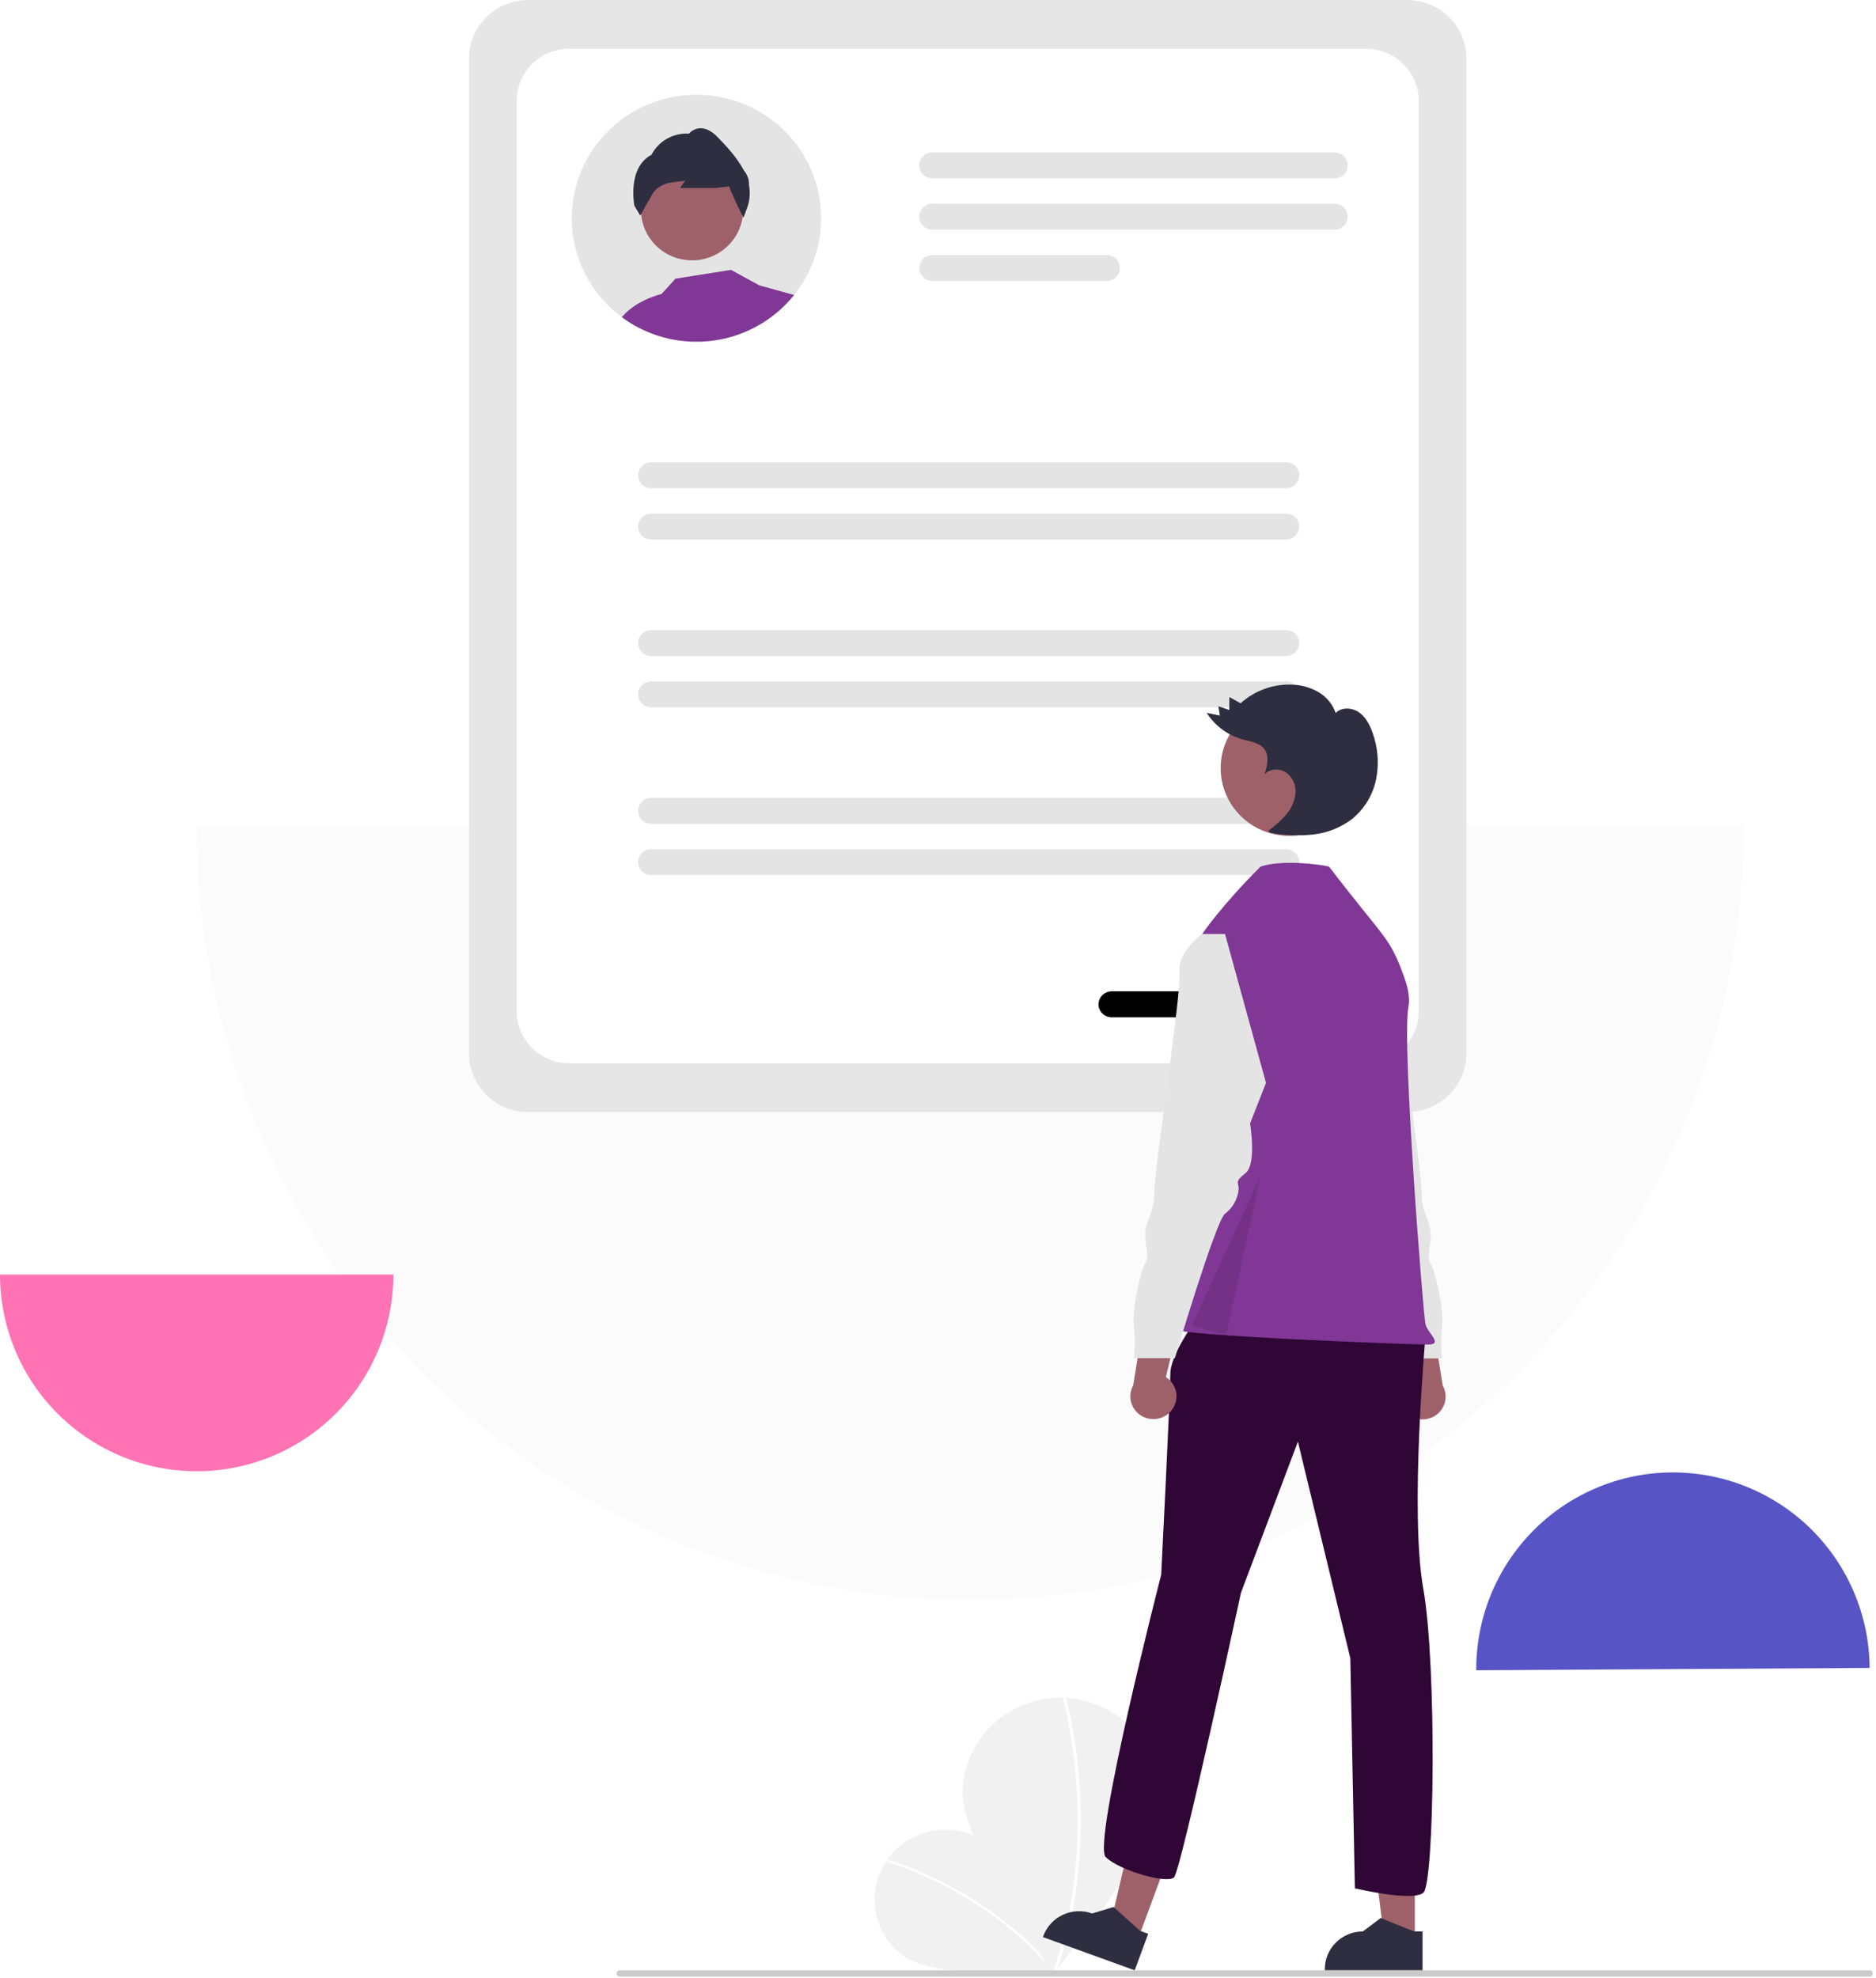 <svg width="496" height="523" viewBox="0 0 496 523" fill="none" xmlns="http://www.w3.org/2000/svg">
<g filter="url(#filter0_i_10_2)">
<path d="M461 305.5C461 359.737 439.455 411.752 401.103 450.103C362.752 488.455 310.737 510 256.5 510C202.263 510 150.248 488.455 111.897 450.103C73.546 411.752 52 359.737 52 305.5L256.5 305.5H461Z" fill="#FBFBFB"/>
</g>
<path d="M104 337C104 350.791 98.521 364.018 88.77 373.77C79.018 383.521 65.791 389 52 389C38.209 389 24.982 383.521 15.23 373.77C5.479 364.018 2.08242e-06 350.791 0 337L52 337H104Z" fill="#FF73B4"/>
<path d="M390.312 441.623C390.229 427.832 395.628 414.573 405.322 404.763C415.015 394.953 428.208 389.395 441.999 389.312C455.79 389.229 469.049 394.628 478.859 404.322C488.67 414.015 494.227 427.208 494.31 440.999L442.311 441.311L390.312 441.623Z" fill="#5754C5"/>
<path d="M372.088 294.021H139.621C135.48 294.016 131.509 292.385 128.58 289.485C125.652 286.585 124.005 282.653 124 278.551V15.469C124.005 11.368 125.652 7.436 128.58 4.536C131.509 1.636 135.48 0.005 139.621 0H372.088C376.229 0.005 380.2 1.636 383.128 4.536C386.057 7.436 387.704 11.368 387.709 15.469V278.551C387.704 282.653 386.057 286.585 383.128 289.485C380.2 292.385 376.229 294.016 372.088 294.021Z" fill="#E6E6E6"/>
<path d="M361.225 281.128H150.484C146.806 281.124 143.281 279.675 140.681 277.1C138.081 274.525 136.618 271.034 136.614 267.393V26.628C136.618 22.987 138.081 19.495 140.681 16.92C143.281 14.345 146.806 12.897 150.484 12.893H361.225C364.902 12.897 368.428 14.345 371.028 16.92C373.628 19.495 375.091 22.987 375.095 26.628V267.393C375.091 271.034 373.628 274.525 371.028 277.1C368.428 279.675 364.902 281.124 361.225 281.128Z" fill="white"/>
<path d="M352.841 47.16H246.528C246.073 47.161 245.621 47.073 245.2 46.9C244.779 46.728 244.396 46.475 244.073 46.157C243.751 45.838 243.495 45.459 243.321 45.042C243.146 44.625 243.056 44.178 243.056 43.727C243.056 43.276 243.146 42.829 243.321 42.412C243.495 41.995 243.751 41.616 244.073 41.297C244.396 40.978 244.779 40.726 245.2 40.553C245.621 40.381 246.073 40.293 246.528 40.293H352.841C353.297 40.293 353.748 40.381 354.17 40.553C354.591 40.726 354.974 40.978 355.296 41.297C355.619 41.616 355.874 41.995 356.049 42.412C356.223 42.829 356.313 43.276 356.313 43.727C356.313 44.178 356.223 44.625 356.049 45.042C355.874 45.459 355.619 45.838 355.296 46.157C354.974 46.475 354.591 46.728 354.17 46.9C353.748 47.073 353.297 47.161 352.841 47.16Z" fill="#E4E4E4"/>
<path d="M352.841 60.728H246.528C245.609 60.728 244.727 60.366 244.076 59.722C243.426 59.078 243.061 58.205 243.061 57.294C243.061 56.384 243.426 55.51 244.076 54.866C244.727 54.222 245.609 53.861 246.528 53.861H352.841C353.761 53.861 354.643 54.222 355.293 54.866C355.943 55.51 356.309 56.384 356.309 57.294C356.309 58.205 355.943 59.078 355.293 59.722C354.643 60.366 353.761 60.728 352.841 60.728Z" fill="#E4E4E4"/>
<path d="M292.612 74.296H246.528C245.609 74.296 244.727 73.934 244.076 73.29C243.426 72.646 243.061 71.773 243.061 70.862C243.061 69.951 243.426 69.078 244.076 68.434C244.727 67.79 245.609 67.428 246.528 67.428H292.612C293.532 67.428 294.414 67.79 295.064 68.434C295.714 69.078 296.08 69.951 296.08 70.862C296.08 71.773 295.714 72.646 295.064 73.29C294.414 73.934 293.532 74.296 292.612 74.296Z" fill="#E4E4E4"/>
<path d="M340.021 129.093H172.186C171.73 129.094 171.279 129.005 170.858 128.833C170.436 128.661 170.054 128.408 169.731 128.089C169.409 127.77 169.153 127.392 168.978 126.975C168.804 126.558 168.714 126.111 168.714 125.66C168.714 125.208 168.804 124.761 168.978 124.345C169.153 123.928 169.409 123.549 169.731 123.23C170.054 122.911 170.436 122.658 170.858 122.486C171.279 122.314 171.73 122.225 172.186 122.226H340.021C340.477 122.225 340.928 122.314 341.349 122.486C341.771 122.658 342.153 122.911 342.476 123.23C342.798 123.549 343.054 123.928 343.229 124.345C343.403 124.761 343.493 125.208 343.493 125.66C343.493 126.111 343.403 126.558 343.229 126.975C343.054 127.392 342.798 127.77 342.476 128.089C342.153 128.408 341.771 128.661 341.349 128.833C340.928 129.005 340.477 129.094 340.021 129.093Z" fill="#E4E4E4"/>
<path d="M340.021 142.661H172.186C171.267 142.661 170.385 142.299 169.734 141.655C169.084 141.011 168.719 140.138 168.719 139.227C168.719 138.316 169.084 137.443 169.734 136.799C170.385 136.155 171.267 135.793 172.186 135.793H340.021C340.941 135.793 341.823 136.155 342.473 136.799C343.123 137.443 343.488 138.316 343.488 139.227C343.488 140.138 343.123 141.011 342.473 141.655C341.823 142.299 340.941 142.661 340.021 142.661Z" fill="#E4E4E4"/>
<path d="M340.021 173.459H172.186C171.266 173.459 170.384 173.097 169.734 172.453C169.084 171.809 168.719 170.936 168.719 170.025C168.719 169.114 169.084 168.241 169.734 167.597C170.384 166.953 171.266 166.591 172.186 166.591H340.021C340.94 166.591 341.822 166.953 342.473 167.597C343.123 168.241 343.488 169.114 343.488 170.025C343.488 170.936 343.123 171.809 342.473 172.453C341.822 173.097 340.94 173.459 340.021 173.459Z" fill="#E4E4E4"/>
<path d="M340.021 187.026H172.186C171.267 187.026 170.385 186.664 169.734 186.02C169.084 185.376 168.719 184.503 168.719 183.592C168.719 182.682 169.084 181.808 169.734 181.164C170.385 180.521 171.267 180.159 172.186 180.159H340.021C340.941 180.159 341.823 180.521 342.473 181.164C343.123 181.808 343.488 182.682 343.488 183.592C343.488 184.503 343.123 185.376 342.473 186.02C341.823 186.664 340.941 187.026 340.021 187.026Z" fill="#E4E4E4"/>
<path d="M340.021 217.824H172.186C171.266 217.824 170.384 217.462 169.734 216.818C169.084 216.174 168.719 215.301 168.719 214.39C168.719 213.48 169.084 212.606 169.734 211.963C170.384 211.319 171.266 210.957 172.186 210.957H340.021C340.94 210.957 341.822 211.319 342.473 211.963C343.123 212.606 343.488 213.48 343.488 214.39C343.488 215.301 343.123 216.174 342.473 216.818C341.822 217.462 340.94 217.824 340.021 217.824Z" fill="#E4E4E4"/>
<path d="M340.021 231.392H172.186C171.267 231.392 170.385 231.03 169.734 230.386C169.084 229.742 168.719 228.869 168.719 227.958C168.719 227.047 169.084 226.174 169.734 225.53C170.385 224.886 171.267 224.524 172.186 224.524H340.021C340.941 224.524 341.823 224.886 342.473 225.53C343.123 226.174 343.488 227.047 343.488 227.958C343.488 228.869 343.123 229.742 342.473 230.386C341.823 231.03 340.941 231.392 340.021 231.392Z" fill="#E4E4E4"/>
<path d="M339.991 268.973H293.907C292.988 268.973 292.106 268.612 291.456 267.968C290.805 267.324 290.44 266.45 290.44 265.54C290.44 264.629 290.805 263.756 291.456 263.112C292.106 262.468 292.988 262.106 293.907 262.106H339.991C340.911 262.106 341.793 262.468 342.443 263.112C343.093 263.756 343.459 264.629 343.459 265.54C343.459 266.45 343.093 267.324 342.443 267.968C341.793 268.612 340.911 268.973 339.991 268.973Z" fill="black"/>
<path d="M217.099 57.696C217.109 65.07 214.588 72.229 209.95 77.998C208.45 79.875 206.742 81.581 204.858 83.082C199.718 87.211 193.437 89.706 186.84 90.238C185.942 90.316 185.037 90.35 184.124 90.35C182.317 90.351 180.512 90.203 178.729 89.909C178.1 89.811 177.485 89.692 176.869 89.552C175.798 89.316 174.741 89.024 173.701 88.677C170.33 87.566 167.163 85.92 164.324 83.803C163.568 83.243 162.839 82.647 162.132 82.017C161.267 81.257 160.448 80.448 159.678 79.594C159.473 79.37 159.268 79.139 159.07 78.908C155.62 74.909 153.196 70.143 152.006 65.017C150.816 59.89 150.894 54.555 152.235 49.465C153.575 44.375 156.137 39.681 159.704 35.783C163.27 31.885 167.735 28.898 172.718 27.076C177.701 25.255 183.055 24.653 188.324 25.321C193.592 25.99 198.62 27.91 202.978 30.916C207.336 33.923 210.897 37.929 213.355 42.592C215.814 47.254 217.098 52.436 217.099 57.696Z" fill="#E4E4E4"/>
<path d="M182.977 68.841C190.44 68.841 196.49 62.849 196.49 55.459C196.49 48.069 190.44 42.077 182.977 42.077C175.514 42.077 169.464 48.069 169.464 55.459C169.464 62.849 175.514 68.841 182.977 68.841Z" fill="#9E616A"/>
<path d="M198.02 48.936C198.081 47.74 197.741 46.558 197.051 45.575L196.563 44.888C194.802 41.527 191.896 38.502 189.768 36.289C188.169 34.629 186.571 33.831 185.037 33.908C183.92 33.987 182.88 34.501 182.144 35.337C180.123 35.214 178.11 35.678 176.352 36.672C174.593 37.666 173.166 39.146 172.244 40.932C165.774 44.314 167.704 54.3 167.725 54.405L169.289 57.003L169.465 56.674C169.465 56.667 169.486 56.639 169.515 56.583C169.819 56.044 171.474 53.047 172.591 51.149C172.999 50.502 173.541 49.948 174.182 49.524C175.229 48.816 176.431 48.367 177.689 48.215L181.126 47.773L179.825 49.706H189.188L192.787 49.286C193.148 50.75 196.005 56.429 196.351 57.115L196.379 57.171L196.57 57.556L197.638 54.65C198.262 52.81 198.393 50.841 198.02 48.936Z" fill="#2F2E41"/>
<path d="M164.423 83.873C165.003 83.117 168.008 79.587 174.924 77.717L178.587 73.677L193.275 71.359L200.75 75.448L209.95 77.998C208.45 79.875 206.742 81.581 204.858 83.082C199.718 87.211 193.437 89.706 186.84 90.238C185.942 90.316 185.037 90.35 184.124 90.35C182.317 90.351 180.512 90.203 178.729 89.909C178.1 89.811 177.484 89.692 176.869 89.552C175.798 89.316 174.741 89.024 173.701 88.677C170.368 87.58 167.235 85.958 164.423 83.873C164.388 83.852 164.36 83.824 164.324 83.803L164.423 83.873Z" fill="#803795"/>
<path d="M260.328 486.899C268.898 492.587 278.663 521.339 278.663 521.339C278.663 521.339 248.096 523.312 239.528 517.627C237.489 516.275 235.74 514.539 234.379 512.517C233.019 510.495 232.073 508.228 231.598 505.844C231.122 503.461 231.126 501.008 231.607 498.626C232.089 496.243 233.041 493.978 234.407 491.96C235.773 489.942 237.527 488.21 239.569 486.863C241.611 485.517 243.901 484.582 246.308 484.112C248.715 483.642 251.193 483.646 253.598 484.124C256.004 484.602 258.29 485.545 260.328 486.899Z" fill="#F1F1F1"/>
<path d="M279.011 521.122L278.532 521.5C261.064 499.8 234.706 492.305 234.442 492.232L234.606 491.648C234.872 491.721 261.416 499.265 279.011 521.122Z" fill="white"/>
<path d="M306.162 475.428C305.616 489.558 278.492 521.824 278.492 521.824C278.492 521.824 253.954 487.588 254.499 473.464C254.762 466.679 257.736 460.276 262.766 455.663C267.797 451.05 274.472 448.605 281.323 448.865C288.174 449.126 294.639 452.071 299.298 457.052C303.956 462.034 306.425 468.644 306.162 475.428Z" fill="#F1F1F1"/>
<path d="M279.002 522.073L278.205 521.789C291.346 485.654 281.13 449.454 281.025 449.093L281.84 448.861C281.945 449.225 292.239 485.675 279.002 522.073Z" fill="white"/>
<path d="M371.604 373.311C371.005 372.665 370.556 371.897 370.289 371.061C370.022 370.225 369.943 369.341 370.058 368.471C370.173 367.602 370.479 366.768 370.955 366.028C371.431 365.288 372.065 364.661 372.812 364.19L367.848 343.447L378.355 347.249L381.458 366.364C382.174 367.659 382.385 369.17 382.051 370.609C381.717 372.048 380.862 373.315 379.647 374.172C378.432 375.028 376.943 375.413 375.46 375.255C373.978 375.096 372.606 374.404 371.604 373.311Z" fill="#9E616A"/>
<path d="M346.337 286.387L350.554 297.125C350.554 297.125 348.747 307.862 351.759 310.249C354.771 312.635 353.566 312.635 353.566 314.425C353.669 315.708 354.045 316.956 354.668 318.087C355.29 319.217 356.146 320.205 357.18 320.987C359.59 322.776 370.433 359.166 370.433 359.166H381.276C380.926 356.393 380.926 353.587 381.276 350.814C381.879 346.638 379.469 335.9 378.264 334.111C377.059 332.321 378.264 329.935 378.264 326.356C378.264 322.776 375.855 320.987 375.855 315.021C375.855 309.056 368.626 262.525 369.228 257.156C369.831 251.787 363.204 247.014 363.204 247.014H357.18L346.337 286.387Z" fill="#E4E4E4"/>
<path d="M374.067 513.262H366.054L362.242 482.652L374.069 482.652L374.067 513.262Z" fill="#9E616A"/>
<path d="M376.111 520.955L350.271 520.954V520.63C350.272 517.989 351.331 515.456 353.217 513.588C355.104 511.72 357.662 510.671 360.329 510.671L365.05 507.125L373.856 510.671L376.112 510.671L376.111 520.955Z" fill="#2F2E41"/>
<path d="M300.756 513.035L293.231 510.308L300.269 480.264L311.377 484.289L300.756 513.035Z" fill="#9E616A"/>
<path d="M300.007 520.955L275.74 512.163L275.852 511.859C276.769 509.379 278.643 507.36 281.062 506.248C283.482 505.135 286.248 505.02 288.753 505.927L294.417 504.203L301.457 510.53L303.575 511.297L300.007 520.955Z" fill="#2F2E41"/>
<path d="M356.412 370.125C356.412 370.125 350.99 396.373 360.026 393.987C369.062 391.6 365.448 368.931 365.448 368.931L356.412 370.125Z" fill="#A0616A"/>
<path d="M316.653 348.351C316.653 348.351 309.424 357.895 309.424 363.264C309.424 368.633 307.015 416.357 307.015 416.357C307.015 416.357 288.724 487.424 292.339 491.003C295.953 494.583 308.604 498.162 310.411 496.372C312.218 494.583 328.099 421.13 328.099 421.13L343.159 381.161L357.014 438.43L358.219 499.278C358.219 499.278 373.279 502.857 376.291 500.471C379.303 498.085 379.905 440.219 376.291 419.936C372.677 399.654 376.893 353.123 376.893 353.123L316.653 348.351Z" fill="#300636"/>
<path d="M340.812 220.987C350.793 220.987 358.884 212.975 358.884 203.091C358.884 193.207 350.793 185.194 340.812 185.194C330.831 185.194 322.74 193.207 322.74 203.091C322.74 212.975 330.831 220.987 340.812 220.987Z" fill="#9E616A"/>
<path d="M317.858 246.937C317.858 246.937 323.061 239.259 333.302 229.118C338.724 227.328 348.118 228.371 351.374 229.118C366.434 248.804 367.382 247.496 371.302 258.495C372.319 261.347 372.827 264.088 372.375 266.325C370.568 275.273 376.291 347.754 376.893 350.14C377.496 352.526 381.713 355.509 377.496 355.509C373.279 355.509 309.424 353.123 310.629 351.333C311.834 349.544 317.858 246.937 317.858 246.937Z" fill="#803795"/>
<path opacity="0.1" d="M315.099 350.546L333.219 311.066L324.159 353.054L315.099 350.546Z" fill="black"/>
<path d="M335.344 219.671C337.036 218.424 338.594 217.008 339.993 215.445C341.398 213.868 342.278 211.901 342.512 209.811C342.615 208.769 342.449 207.718 342.032 206.757C341.614 205.795 340.957 204.953 340.123 204.311C338.402 203.106 335.777 203.176 334.348 204.711C335.038 202.501 335.669 199.895 334.271 198.042C332.998 196.356 330.625 196.069 328.575 195.513C324.621 194.423 321.219 191.914 319.032 188.474L322.514 189.187L322.126 186.729L325.011 187.723L325.036 184.3L328.014 185.949C331.659 182.64 336.464 180.867 341.407 181.008C343.901 181.049 346.343 181.713 348.509 182.938C350.678 184.181 352.322 186.159 353.136 188.506C354.668 186.931 357.401 187.053 359.227 188.284C361.053 189.515 362.125 191.575 362.862 193.638C364.32 197.593 364.66 201.867 363.843 206C363.003 210.142 360.75 213.871 357.461 216.562C354.44 218.845 350.844 220.262 347.065 220.657C343.302 221.044 339.502 220.883 335.786 220.18" fill="#2F2E41"/>
<path d="M309.458 373.233C310.057 372.588 310.506 371.82 310.773 370.983C311.04 370.147 311.119 369.263 311.004 368.394C310.889 367.524 310.583 366.69 310.107 365.951C309.631 365.211 308.997 364.584 308.25 364.113L313.214 343.37L302.707 347.171L299.604 366.286C298.888 367.582 298.677 369.092 299.011 370.531C299.345 371.97 300.2 373.238 301.415 374.094C302.63 374.951 304.119 375.336 305.602 375.177C307.084 375.018 308.456 374.327 309.458 373.233Z" fill="#9E616A"/>
<path d="M323.882 246.937H317.858C317.858 246.937 311.231 251.709 311.834 257.078C312.436 262.447 305.207 308.978 305.207 314.944C305.207 320.909 302.798 322.699 302.798 326.278C302.798 329.857 304.003 332.244 302.798 334.033C301.593 335.823 299.183 346.561 299.786 350.737C300.136 353.51 300.136 356.315 299.786 359.088H310.629C310.629 359.088 321.472 322.699 323.882 320.909C324.916 320.128 325.772 319.14 326.394 318.009C327.017 316.879 327.393 315.631 327.496 314.347C327.496 312.557 326.291 312.557 329.303 310.171C332.315 307.785 330.508 297.047 330.508 297.047L334.725 286.309L323.882 246.937Z" fill="#E4E4E4"/>
<path d="M494.292 522.619H163.844C163.734 522.619 163.624 522.598 163.521 522.556C163.419 522.514 163.326 522.453 163.247 522.376C163.169 522.298 163.107 522.206 163.064 522.105C163.022 522.004 163 521.895 163 521.785C163 521.675 163.022 521.567 163.064 521.466C163.107 521.364 163.169 521.272 163.247 521.195C163.326 521.117 163.419 521.056 163.521 521.014C163.624 520.972 163.734 520.951 163.844 520.951H494.292C494.402 520.951 494.512 520.972 494.614 521.014C494.717 521.056 494.81 521.117 494.888 521.195C494.967 521.272 495.029 521.364 495.072 521.466C495.114 521.567 495.136 521.675 495.136 521.785C495.136 521.895 495.114 522.004 495.072 522.105C495.029 522.206 494.967 522.298 494.888 522.376C494.81 522.453 494.717 522.514 494.614 522.556C494.512 522.598 494.402 522.619 494.292 522.619Z" fill="#CACACA"/>
<defs>
<filter id="filter0_i_10_2" x="52" y="245.5" width="409" height="264.5" filterUnits="userSpaceOnUse" color-interpolation-filters="sRGB">
<feFlood flood-opacity="0" result="BackgroundImageFix"/>
<feBlend mode="normal" in="SourceGraphic" in2="BackgroundImageFix" result="shape"/>
<feColorMatrix in="SourceAlpha" type="matrix" values="0 0 0 0 0 0 0 0 0 0 0 0 0 0 0 0 0 0 127 0" result="hardAlpha"/>
<feMorphology radius="10" operator="dilate" in="SourceAlpha" result="effect1_innerShadow_10_2"/>
<feOffset dy="-87"/>
<feGaussianBlur stdDeviation="35"/>
<feComposite in2="hardAlpha" operator="arithmetic" k2="-1" k3="1"/>
<feColorMatrix type="matrix" values="0 0 0 0 0.525 0 0 0 0 0.512 0 0 0 0 0.512 0 0 0 0.33 0"/>
<feBlend mode="normal" in2="shape" result="effect1_innerShadow_10_2"/>
</filter>
</defs>
</svg>
